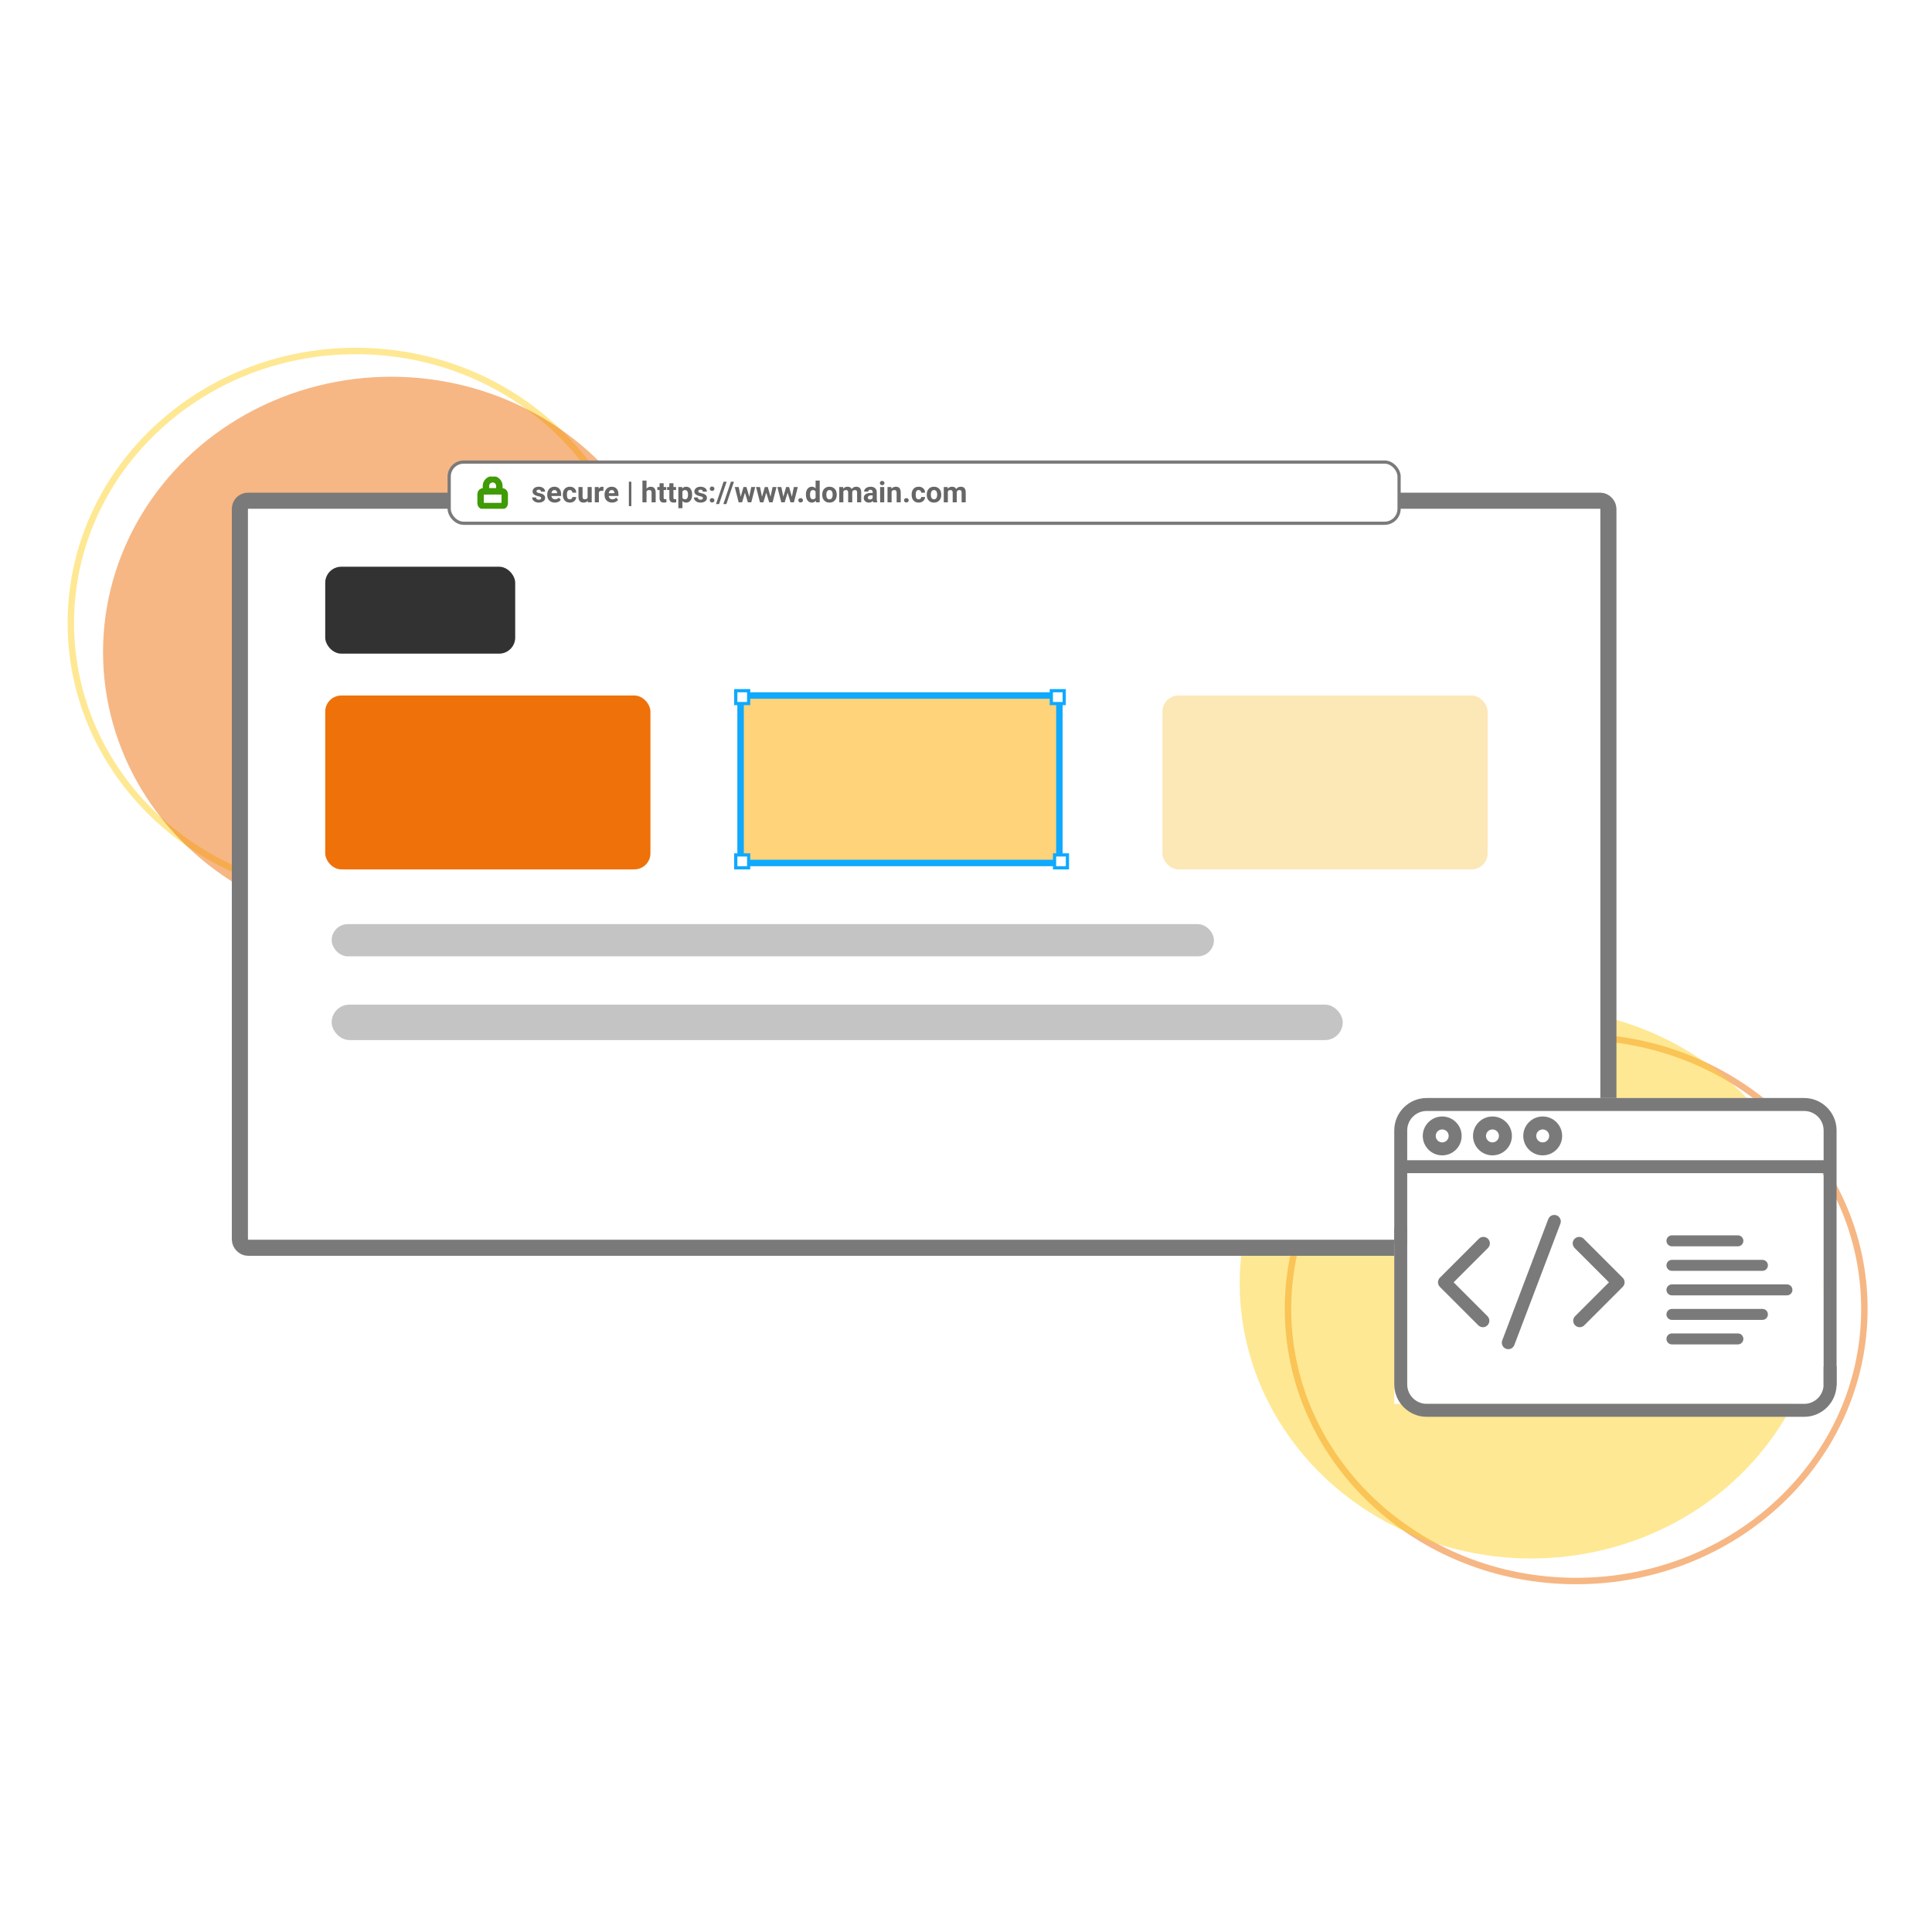<svg xmlns="http://www.w3.org/2000/svg" width="600" height="600" viewBox="0 0 600 600" fill="none"><rect x="0" y="0" width="600" height="600" fill="#808080" stroke="none"/><g clip-path="url(#clip0)"><rect width="600" height="600" fill="white"></rect><path d="M579 406.5C579 453.115 538.984 491 489.5 491C440.016 491 400 453.115 400 406.5C400 359.885 440.016 322 489.5 322C538.984 322 579 359.885 579 406.5Z" stroke="#EF710A" stroke-opacity="0.5" stroke-width="2"></path><ellipse cx="475.5" cy="398.5" rx="90.5" ry="85.5" fill="#FED328" fill-opacity="0.5"></ellipse><path d="M199 193.5C199 240.125 159.421 278 110.5 278C61.579 278 22 240.125 22 193.5C22 146.875 61.579 109 110.5 109C159.421 109 199 146.875 199 193.5Z" stroke="#FED328" stroke-opacity="0.5" stroke-width="2"></path><ellipse cx="121.5" cy="202.5" rx="89.5" ry="85.5" fill="#EF710A" fill-opacity="0.5"></ellipse><rect x="74.5" y="155.5" width="425" height="232" rx="2.5" fill="white" stroke="#7B7A7A" stroke-width="5"></rect><rect x="101" y="176" width="59" height="27" rx="5" fill="#323232"></rect><rect x="101" y="216" width="101" height="54" rx="5" fill="#EF710A"></rect><rect x="229" y="215" width="101" height="54" rx="5" fill="#FFD37A"></rect><rect x="361" y="216" width="101" height="54" rx="5" fill="#F6B215" fill-opacity="0.31"></rect><circle cx="511" cy="369" r="3" fill="#0FA9FF"></circle><circle cx="511" cy="369" r="3" fill="#0FA9FF"></circle><rect x="139.5" y="143.5" width="295" height="19" rx="4.5" fill="white" stroke="#7B7A7A"></rect><g clip-path="url(#clip1)"><path d="M155.917 152.583H150.083C149.623 152.583 149.25 152.957 149.25 153.417V156.333C149.25 156.794 149.623 157.167 150.083 157.167H155.917C156.377 157.167 156.75 156.794 156.75 156.333V153.417C156.75 152.957 156.377 152.583 155.917 152.583Z" stroke="#3F9B06" stroke-width="2" stroke-linecap="round" stroke-linejoin="round"></path><path d="M150.917 152.583V150.917C150.917 150.364 151.136 149.834 151.527 149.444C151.918 149.053 152.448 148.833 153 148.833C153.553 148.833 154.083 149.053 154.473 149.444C154.864 149.834 155.083 150.364 155.083 150.917V152.583" stroke="#3F9B06" stroke-width="2" stroke-linecap="round" stroke-linejoin="round"></path></g><path d="M168.063 154.686C168.063 154.531 167.985 154.409 167.83 154.321C167.678 154.23 167.432 154.15 167.092 154.08C165.961 153.842 165.396 153.362 165.396 152.638C165.396 152.216 165.57 151.865 165.918 151.583C166.27 151.299 166.729 151.157 167.294 151.157C167.897 151.157 168.379 151.299 168.74 151.583C169.103 151.868 169.285 152.237 169.285 152.691H168.015C168.015 152.509 167.956 152.36 167.839 152.243C167.722 152.123 167.539 152.062 167.29 152.062C167.076 152.062 166.91 152.111 166.793 152.208C166.676 152.304 166.617 152.427 166.617 152.577C166.617 152.717 166.683 152.832 166.815 152.919C166.95 153.004 167.175 153.079 167.492 153.144C167.808 153.205 168.075 153.275 168.292 153.354C168.962 153.601 169.298 154.027 169.298 154.633C169.298 155.067 169.112 155.418 168.74 155.688C168.368 155.955 167.887 156.088 167.298 156.088C166.9 156.088 166.545 156.018 166.235 155.877C165.927 155.733 165.686 155.539 165.51 155.292C165.334 155.043 165.246 154.775 165.246 154.488H166.45C166.462 154.714 166.545 154.887 166.701 155.007C166.856 155.127 167.064 155.187 167.325 155.187C167.568 155.187 167.751 155.142 167.874 155.051C168 154.957 168.063 154.835 168.063 154.686ZM172.308 156.088C171.611 156.088 171.042 155.874 170.603 155.446C170.167 155.019 169.948 154.449 169.948 153.737V153.614C169.948 153.136 170.041 152.71 170.225 152.335C170.41 151.957 170.67 151.667 171.007 151.465C171.347 151.26 171.734 151.157 172.167 151.157C172.818 151.157 173.329 151.362 173.701 151.772C174.076 152.183 174.264 152.764 174.264 153.517V154.036H171.236C171.277 154.346 171.4 154.595 171.605 154.783C171.813 154.97 172.075 155.064 172.392 155.064C172.881 155.064 173.263 154.887 173.539 154.532L174.163 155.231C173.972 155.5 173.714 155.711 173.389 155.864C173.064 156.013 172.704 156.088 172.308 156.088ZM172.163 152.186C171.911 152.186 171.706 152.271 171.548 152.44C171.393 152.61 171.293 152.854 171.249 153.17H173.016V153.069C173.01 152.788 172.934 152.571 172.787 152.418C172.641 152.263 172.433 152.186 172.163 152.186ZM176.966 155.064C177.201 155.064 177.391 155 177.538 154.871C177.684 154.742 177.76 154.57 177.766 154.356H178.957C178.954 154.679 178.866 154.975 178.693 155.244C178.521 155.511 178.283 155.719 177.981 155.868C177.683 156.015 177.352 156.088 176.988 156.088C176.309 156.088 175.772 155.873 175.38 155.442C174.987 155.008 174.791 154.411 174.791 153.649V153.565C174.791 152.833 174.986 152.249 175.375 151.812C175.765 151.375 176.3 151.157 176.979 151.157C177.574 151.157 178.05 151.327 178.408 151.667C178.768 152.004 178.951 152.454 178.957 153.016H177.766C177.76 152.77 177.684 152.571 177.538 152.418C177.391 152.263 177.198 152.186 176.958 152.186C176.662 152.186 176.438 152.294 176.285 152.511C176.136 152.725 176.061 153.073 176.061 153.557V153.688C176.061 154.178 176.136 154.529 176.285 154.743C176.435 154.957 176.662 155.064 176.966 155.064ZM182.53 155.517C182.216 155.897 181.783 156.088 181.229 156.088C180.719 156.088 180.33 155.941 180.06 155.648C179.793 155.355 179.657 154.926 179.651 154.361V151.245H180.921V154.317C180.921 154.812 181.147 155.06 181.598 155.06C182.029 155.06 182.325 154.91 182.486 154.611V151.245H183.76V156H182.565L182.53 155.517ZM187.39 152.436C187.217 152.413 187.065 152.401 186.933 152.401C186.453 152.401 186.138 152.563 185.988 152.889V156H184.718V151.245H185.918L185.953 151.812C186.208 151.375 186.561 151.157 187.012 151.157C187.153 151.157 187.285 151.176 187.408 151.214L187.39 152.436ZM190.106 156.088C189.409 156.088 188.84 155.874 188.401 155.446C187.964 155.019 187.746 154.449 187.746 153.737V153.614C187.746 153.136 187.838 152.71 188.023 152.335C188.208 151.957 188.468 151.667 188.805 151.465C189.145 151.26 189.532 151.157 189.965 151.157C190.616 151.157 191.127 151.362 191.499 151.772C191.874 152.183 192.062 152.764 192.062 153.517V154.036H189.034C189.075 154.346 189.198 154.595 189.403 154.783C189.611 154.97 189.873 155.064 190.189 155.064C190.679 155.064 191.061 154.887 191.336 154.532L191.96 155.231C191.77 155.5 191.512 155.711 191.187 155.864C190.862 156.013 190.501 156.088 190.106 156.088ZM189.961 152.186C189.709 152.186 189.504 152.271 189.346 152.44C189.19 152.61 189.091 152.854 189.047 153.17H190.813V153.069C190.808 152.788 190.731 152.571 190.585 152.418C190.438 152.263 190.23 152.186 189.961 152.186ZM196.069 157.187H195.3V149.602H196.069V157.187ZM200.785 151.764C201.122 151.359 201.545 151.157 202.055 151.157C203.086 151.157 203.609 151.756 203.624 152.955V156H202.354V152.99C202.354 152.717 202.295 152.517 202.178 152.388C202.061 152.256 201.866 152.19 201.593 152.19C201.221 152.19 200.952 152.333 200.785 152.621V156H199.515V149.25H200.785V151.764ZM206.102 150.076V151.245H206.915V152.177H206.102V154.55C206.102 154.726 206.136 154.852 206.203 154.928C206.271 155.004 206.399 155.042 206.59 155.042C206.73 155.042 206.855 155.032 206.963 155.011V155.974C206.714 156.05 206.458 156.088 206.194 156.088C205.304 156.088 204.85 155.638 204.832 154.739V152.177H204.138V151.245H204.832V150.076H206.102ZM209.143 150.076V151.245H209.956V152.177H209.143V154.55C209.143 154.726 209.177 154.852 209.244 154.928C209.312 155.004 209.44 155.042 209.631 155.042C209.771 155.042 209.896 155.032 210.004 155.011V155.974C209.755 156.05 209.499 156.088 209.235 156.088C208.345 156.088 207.891 155.638 207.873 154.739V152.177H207.179V151.245H207.873V150.076H209.143ZM214.944 153.667C214.944 154.399 214.777 154.986 214.443 155.429C214.112 155.868 213.664 156.088 213.098 156.088C212.618 156.088 212.229 155.921 211.934 155.587V157.828H210.664V151.245H211.841L211.885 151.711C212.193 151.342 212.594 151.157 213.089 151.157C213.675 151.157 214.131 151.374 214.456 151.808C214.781 152.241 214.944 152.839 214.944 153.601V153.667ZM213.674 153.574C213.674 153.132 213.595 152.791 213.437 152.55C213.281 152.31 213.054 152.19 212.755 152.19C212.357 152.19 212.083 152.342 211.934 152.647V154.594C212.089 154.907 212.366 155.064 212.764 155.064C213.371 155.064 213.674 154.567 213.674 153.574ZM218.31 154.686C218.31 154.531 218.232 154.409 218.077 154.321C217.925 154.23 217.679 154.15 217.339 154.08C216.208 153.842 215.643 153.362 215.643 152.638C215.643 152.216 215.817 151.865 216.166 151.583C216.517 151.299 216.976 151.157 217.541 151.157C218.145 151.157 218.626 151.299 218.987 151.583C219.35 151.868 219.532 152.237 219.532 152.691H218.262C218.262 152.509 218.203 152.36 218.086 152.243C217.969 152.123 217.786 152.062 217.537 152.062C217.323 152.062 217.157 152.111 217.04 152.208C216.923 152.304 216.864 152.427 216.864 152.577C216.864 152.717 216.93 152.832 217.062 152.919C217.197 153.004 217.422 153.079 217.739 153.144C218.055 153.205 218.322 153.275 218.539 153.354C219.209 153.601 219.545 154.027 219.545 154.633C219.545 155.067 219.359 155.418 218.987 155.688C218.615 155.955 218.134 156.088 217.545 156.088C217.147 156.088 216.792 156.018 216.482 155.877C216.174 155.733 215.933 155.539 215.757 155.292C215.581 155.043 215.493 154.775 215.493 154.488H216.697C216.709 154.714 216.792 154.887 216.948 155.007C217.103 155.127 217.311 155.187 217.572 155.187C217.815 155.187 217.998 155.142 218.121 155.051C218.247 154.957 218.31 154.835 218.31 154.686ZM220.428 155.376C220.428 155.174 220.496 155.01 220.63 154.884C220.768 154.758 220.939 154.695 221.145 154.695C221.353 154.695 221.524 154.758 221.659 154.884C221.796 155.01 221.865 155.174 221.865 155.376C221.865 155.575 221.798 155.738 221.663 155.864C221.528 155.987 221.355 156.048 221.145 156.048C220.937 156.048 220.765 155.987 220.63 155.864C220.496 155.738 220.428 155.575 220.428 155.376ZM220.428 151.777C220.428 151.575 220.496 151.411 220.63 151.285C220.768 151.159 220.939 151.096 221.145 151.096C221.353 151.096 221.524 151.159 221.659 151.285C221.796 151.411 221.865 151.575 221.865 151.777C221.865 151.976 221.798 152.139 221.663 152.265C221.528 152.388 221.355 152.449 221.145 152.449C220.937 152.449 220.765 152.388 220.63 152.265C220.496 152.139 220.428 151.976 220.428 151.777ZM223.307 156.549H222.362L224.717 149.602H225.662L223.307 156.549ZM225.583 156.549H224.638L226.994 149.602H227.938L225.583 156.549ZM232.685 154.273L233.309 151.245H234.535L233.322 156H232.258L231.357 153.007L230.457 156H229.397L228.185 151.245H229.411L230.03 154.269L230.9 151.245H231.819L232.685 154.273ZM239.303 154.273L239.927 151.245H241.153L239.94 156H238.876L237.976 153.007L237.075 156H236.016L234.803 151.245H236.029L236.648 154.269L237.519 151.245H238.437L239.303 154.273ZM245.921 154.273L246.545 151.245H247.771L246.558 156H245.495L244.594 153.007L243.693 156H242.634L241.421 151.245H242.647L243.267 154.269L244.137 151.245H245.055L245.921 154.273ZM247.925 155.376C247.925 155.174 247.992 155.01 248.127 154.884C248.265 154.758 248.436 154.695 248.641 154.695C248.849 154.695 249.021 154.758 249.155 154.884C249.293 155.01 249.362 155.174 249.362 155.376C249.362 155.575 249.294 155.738 249.16 155.864C249.025 155.987 248.852 156.048 248.641 156.048C248.433 156.048 248.262 155.987 248.127 155.864C247.992 155.738 247.925 155.575 247.925 155.376ZM250.28 153.587C250.28 152.846 250.446 152.256 250.777 151.816C251.111 151.377 251.566 151.157 252.144 151.157C252.606 151.157 252.989 151.33 253.291 151.676V149.25H254.565V156H253.418L253.356 155.495C253.04 155.89 252.633 156.088 252.135 156.088C251.575 156.088 251.125 155.868 250.786 155.429C250.449 154.986 250.28 154.373 250.28 153.587ZM251.55 153.68C251.55 154.125 251.628 154.466 251.783 154.704C251.938 154.941 252.164 155.06 252.46 155.06C252.853 155.06 253.129 154.894 253.291 154.563V152.687C253.132 152.355 252.858 152.19 252.469 152.19C251.856 152.19 251.55 152.687 251.55 153.68ZM255.352 153.579C255.352 153.107 255.442 152.687 255.624 152.317C255.806 151.948 256.066 151.663 256.406 151.46C256.749 151.258 257.146 151.157 257.597 151.157C258.239 151.157 258.762 151.354 259.166 151.746C259.573 152.139 259.8 152.672 259.847 153.346L259.856 153.671C259.856 154.4 259.652 154.986 259.245 155.429C258.838 155.868 258.292 156.088 257.606 156.088C256.92 156.088 256.373 155.868 255.962 155.429C255.555 154.989 255.352 154.392 255.352 153.636V153.579ZM256.622 153.671C256.622 154.122 256.707 154.468 256.876 154.708C257.046 154.945 257.29 155.064 257.606 155.064C257.914 155.064 258.154 154.947 258.327 154.712C258.5 154.475 258.586 154.097 258.586 153.579C258.586 153.136 258.5 152.793 258.327 152.55C258.154 152.307 257.911 152.186 257.597 152.186C257.287 152.186 257.046 152.307 256.876 152.55C256.707 152.791 256.622 153.164 256.622 153.671ZM261.829 151.245L261.869 151.777C262.206 151.364 262.661 151.157 263.235 151.157C263.848 151.157 264.268 151.399 264.497 151.882C264.831 151.399 265.307 151.157 265.925 151.157C266.44 151.157 266.824 151.308 267.076 151.61C267.328 151.909 267.454 152.36 267.454 152.963V156H266.18V152.968C266.18 152.698 266.127 152.502 266.021 152.379C265.916 152.253 265.73 152.19 265.463 152.19C265.083 152.19 264.819 152.372 264.672 152.735L264.677 156H263.407V152.972C263.407 152.697 263.353 152.498 263.244 152.375C263.136 152.251 262.951 152.19 262.69 152.19C262.33 152.19 262.069 152.339 261.908 152.638V156H260.638V151.245H261.829ZM271.189 156C271.131 155.886 271.088 155.744 271.062 155.574C270.754 155.917 270.354 156.088 269.862 156.088C269.396 156.088 269.01 155.953 268.702 155.684C268.397 155.414 268.245 155.074 268.245 154.664C268.245 154.16 268.431 153.773 268.803 153.504C269.178 153.234 269.719 153.098 270.425 153.095H271.009V152.823C271.009 152.603 270.952 152.427 270.838 152.295C270.727 152.164 270.549 152.098 270.306 152.098C270.092 152.098 269.924 152.149 269.801 152.251C269.681 152.354 269.621 152.495 269.621 152.673H268.351C268.351 152.398 268.436 152.143 268.605 151.909C268.775 151.674 269.016 151.491 269.326 151.359C269.637 151.225 269.985 151.157 270.372 151.157C270.958 151.157 271.422 151.305 271.765 151.601C272.111 151.894 272.284 152.307 272.284 152.84V154.901C272.287 155.353 272.35 155.694 272.473 155.925V156H271.189ZM270.139 155.117C270.327 155.117 270.5 155.076 270.658 154.994C270.816 154.909 270.933 154.796 271.009 154.655V153.838H270.535C269.899 153.838 269.561 154.058 269.52 154.497L269.515 154.572C269.515 154.73 269.571 154.86 269.682 154.963C269.793 155.065 269.946 155.117 270.139 155.117ZM274.6 156H273.325V151.245H274.6V156ZM273.25 150.015C273.25 149.824 273.313 149.667 273.439 149.544C273.568 149.421 273.743 149.36 273.962 149.36C274.179 149.36 274.352 149.421 274.481 149.544C274.61 149.667 274.674 149.824 274.674 150.015C274.674 150.208 274.608 150.366 274.477 150.489C274.348 150.612 274.176 150.674 273.962 150.674C273.749 150.674 273.576 150.612 273.444 150.489C273.315 150.366 273.25 150.208 273.25 150.015ZM276.819 151.245L276.858 151.794C277.198 151.37 277.654 151.157 278.225 151.157C278.729 151.157 279.104 151.305 279.35 151.601C279.596 151.897 279.722 152.339 279.728 152.928V156H278.458V152.959C278.458 152.689 278.399 152.495 278.282 152.375C278.165 152.251 277.97 152.19 277.698 152.19C277.34 152.19 277.072 152.342 276.894 152.647V156H275.624V151.245H276.819ZM280.761 155.376C280.761 155.174 280.828 155.01 280.963 154.884C281.101 154.758 281.272 154.695 281.477 154.695C281.685 154.695 281.856 154.758 281.991 154.884C282.129 155.01 282.198 155.174 282.198 155.376C282.198 155.575 282.13 155.738 281.996 155.864C281.861 155.987 281.688 156.048 281.477 156.048C281.269 156.048 281.098 155.987 280.963 155.864C280.828 155.738 280.761 155.575 280.761 155.376ZM285.292 155.064C285.526 155.064 285.716 155 285.863 154.871C286.009 154.742 286.085 154.57 286.091 154.356H287.282C287.279 154.679 287.191 154.975 287.019 155.244C286.846 155.511 286.608 155.719 286.307 155.868C286.008 156.015 285.677 156.088 285.313 156.088C284.634 156.088 284.098 155.873 283.705 155.442C283.312 155.008 283.116 154.411 283.116 153.649V153.565C283.116 152.833 283.311 152.249 283.701 151.812C284.09 151.375 284.625 151.157 285.305 151.157C285.899 151.157 286.375 151.327 286.733 151.667C287.093 152.004 287.276 152.454 287.282 153.016H286.091C286.085 152.77 286.009 152.571 285.863 152.418C285.716 152.263 285.523 152.186 285.283 152.186C284.987 152.186 284.763 152.294 284.61 152.511C284.461 152.725 284.386 153.073 284.386 153.557V153.688C284.386 154.178 284.461 154.529 284.61 154.743C284.76 154.957 284.987 155.064 285.292 155.064ZM287.81 153.579C287.81 153.107 287.9 152.687 288.082 152.317C288.264 151.948 288.524 151.663 288.864 151.46C289.207 151.258 289.604 151.157 290.055 151.157C290.697 151.157 291.22 151.354 291.624 151.746C292.031 152.139 292.258 152.672 292.305 153.346L292.314 153.671C292.314 154.4 292.11 154.986 291.703 155.429C291.296 155.868 290.75 156.088 290.064 156.088C289.378 156.088 288.831 155.868 288.42 155.429C288.013 154.989 287.81 154.392 287.81 153.636V153.579ZM289.08 153.671C289.08 154.122 289.165 154.468 289.334 154.708C289.504 154.945 289.748 155.064 290.064 155.064C290.372 155.064 290.612 154.947 290.785 154.712C290.958 154.475 291.044 154.097 291.044 153.579C291.044 153.136 290.958 152.793 290.785 152.55C290.612 152.307 290.369 152.186 290.055 152.186C289.745 152.186 289.504 152.307 289.334 152.55C289.165 152.791 289.08 153.164 289.08 153.671ZM294.287 151.245L294.327 151.777C294.664 151.364 295.119 151.157 295.693 151.157C296.306 151.157 296.726 151.399 296.955 151.882C297.289 151.399 297.765 151.157 298.383 151.157C298.898 151.157 299.282 151.308 299.534 151.61C299.786 151.909 299.912 152.36 299.912 152.963V156H298.638V152.968C298.638 152.698 298.585 152.502 298.479 152.379C298.374 152.253 298.188 152.19 297.921 152.19C297.541 152.19 297.277 152.372 297.13 152.735L297.135 156H295.865V152.972C295.865 152.697 295.811 152.498 295.702 152.375C295.594 152.251 295.409 152.19 295.148 152.19C294.788 152.19 294.527 152.339 294.366 152.638V156H293.096V151.245H294.287Z" fill="#666666"></path><rect x="103" y="287" width="274" height="10" rx="5" fill="#C4C4C4"></rect><rect x="103" y="312" width="314" height="11" rx="5.5" fill="#C4C4C4"></rect><rect x="230" y="216" width="99" height="52" stroke="#0FA9FF" stroke-width="2"></rect><rect x="228.5" y="214.5" width="4" height="4" fill="white" stroke="#0FA9FF"></rect><rect x="326.5" y="214.5" width="4" height="4" fill="white" stroke="#0FA9FF"></rect><rect x="327.5" y="265.5" width="4" height="4" fill="white" stroke="#0FA9FF"></rect><rect x="228.5" y="265.5" width="4" height="4" fill="white" stroke="#0FA9FF"></rect><rect x="433" y="341" width="133" height="95" fill="white"></rect><path d="M560.305 341H553.259C552.148 341 551.247 341.901 551.247 343.012C551.247 344.124 552.148 345.024 553.259 345.024H560.305C563.633 345.024 566.342 347.733 566.342 351.061V360.317H437.024V351.061C437.024 347.733 439.732 345.024 443.061 345.024H555.086C556.198 345.024 557.098 344.124 557.098 343.012C557.098 341.901 556.198 341 555.086 341H443.061C437.513 341 433 345.513 433 351.061V385.428C433 386.54 433.901 387.441 435.012 387.441C436.123 387.441 437.024 386.54 437.024 385.428V364.341H566.342V429.928C566.342 431.039 567.242 431.94 568.354 431.94C569.465 431.94 570.366 431.039 570.366 429.928V351.061C570.366 345.513 565.853 341 560.305 341Z" fill="#7B7A7A"></path><path d="M568.354 422.693C567.242 422.693 566.342 423.594 566.342 424.706V429.939C566.342 433.267 563.633 435.976 560.305 435.976H443.061C439.732 435.976 437.024 433.267 437.024 429.939V381.879C437.024 380.767 436.123 379.867 435.012 379.867C433.901 379.867 433 380.767 433 381.879V429.939C433 435.487 437.513 440 443.061 440H560.305C565.853 440 570.366 435.487 570.366 429.939V424.706C570.366 423.594 569.465 422.693 568.354 422.693Z" fill="#7B7A7A"></path><path d="M462.105 384.72C461.319 383.934 460.045 383.934 459.26 384.72L447.168 396.812C446.79 397.189 446.578 397.701 446.578 398.235C446.578 398.769 446.79 399.28 447.168 399.658L459.1 411.59C459.492 411.983 460.008 412.179 460.522 412.179C461.037 412.179 461.552 411.983 461.945 411.59C462.731 410.804 462.731 409.53 461.945 408.744L451.436 398.235L462.105 387.566C462.891 386.78 462.891 385.506 462.105 384.72Z" fill="#7B7A7A"></path><path d="M489.166 411.59C489.558 411.983 490.073 412.179 490.588 412.179C491.103 412.179 491.618 411.983 492.011 411.59L503.943 399.658C504.321 399.281 504.533 398.769 504.533 398.235C504.533 397.701 504.321 397.19 503.943 396.812L491.851 384.72C491.065 383.934 489.791 383.934 489.006 384.72C488.22 385.506 488.22 386.78 489.006 387.566L499.675 398.235L489.166 408.744C488.38 409.53 488.38 410.804 489.166 411.59Z" fill="#7B7A7A"></path><path d="M468.412 419.002C469.224 419.002 469.989 418.507 470.294 417.703L484.592 380.035C484.986 378.996 484.464 377.834 483.425 377.44C482.386 377.045 481.224 377.568 480.83 378.607L466.531 416.275C466.137 417.314 466.66 418.476 467.698 418.87C467.934 418.96 468.175 419.002 468.412 419.002Z" fill="#7B7A7A"></path><path d="M441.855 352.77C441.855 356.099 444.563 358.807 447.892 358.807C451.221 358.807 453.928 356.099 453.928 352.77C453.928 349.442 451.221 346.734 447.892 346.734C444.563 346.734 441.855 349.442 441.855 352.77ZM449.904 352.77C449.904 353.88 449.001 354.783 447.892 354.783C446.782 354.783 445.88 353.88 445.88 352.77C445.88 351.661 446.782 350.758 447.892 350.758C449.001 350.758 449.904 351.661 449.904 352.77Z" fill="#7B7A7A"></path><path d="M457.459 352.77C457.459 356.099 460.167 358.807 463.496 358.807C466.825 358.807 469.532 356.099 469.532 352.77C469.532 349.442 466.825 346.734 463.496 346.734C460.167 346.734 457.459 349.442 457.459 352.77ZM465.508 352.77C465.508 353.88 464.605 354.783 463.496 354.783C462.386 354.783 461.484 353.88 461.484 352.77C461.484 351.661 462.386 350.758 463.496 350.758C464.605 350.758 465.508 351.661 465.508 352.77Z" fill="#7B7A7A"></path><path d="M473.063 352.77C473.063 356.099 475.771 358.807 479.099 358.807C482.428 358.807 485.136 356.099 485.136 352.77C485.136 349.442 482.428 346.734 479.099 346.734C475.771 346.734 473.063 349.442 473.063 352.77ZM481.112 352.77C481.112 353.88 480.209 354.783 479.099 354.783C477.99 354.783 477.087 353.88 477.087 352.77C477.087 351.661 477.99 350.758 479.099 350.758C480.209 350.758 481.112 351.661 481.112 352.77Z" fill="#7B7A7A"></path><path d="M539.716 383.646H519.237C518.295 383.646 517.531 384.41 517.531 385.353C517.531 386.295 518.295 387.059 519.237 387.059H539.716C540.659 387.059 541.423 386.295 541.423 385.353C541.423 384.41 540.659 383.646 539.716 383.646Z" fill="#7B7A7A"></path><path d="M539.716 414.108H519.237C518.295 414.108 517.531 414.872 517.531 415.814C517.531 416.757 518.295 417.521 519.237 417.521H539.716C540.659 417.521 541.423 416.757 541.423 415.814C541.423 414.872 540.659 414.108 539.716 414.108Z" fill="#7B7A7A"></path><path d="M547.331 391.262H519.237C518.295 391.262 517.531 392.026 517.531 392.968C517.531 393.911 518.295 394.675 519.237 394.675H547.331C548.274 394.675 549.038 393.911 549.038 392.968C549.038 392.026 548.274 391.262 547.331 391.262Z" fill="#7B7A7A"></path><path d="M547.331 406.492H519.237C518.295 406.492 517.531 407.256 517.531 408.199C517.531 409.141 518.295 409.905 519.237 409.905H547.331C548.274 409.905 549.038 409.141 549.038 408.199C549.038 407.256 548.274 406.492 547.331 406.492Z" fill="#7B7A7A"></path><path d="M554.947 398.877H519.237C518.295 398.877 517.531 399.641 517.531 400.584C517.531 401.526 518.295 402.29 519.237 402.29H554.947C555.889 402.29 556.653 401.526 556.653 400.584C556.653 399.641 555.889 398.877 554.947 398.877Z" fill="#7B7A7A"></path></g><defs><clipPath id="clip0"><rect width="600" height="600" fill="white"></rect></clipPath><clipPath id="clip1"><rect width="10" height="10" fill="white" transform="translate(148 148)"></rect></clipPath></defs></svg>